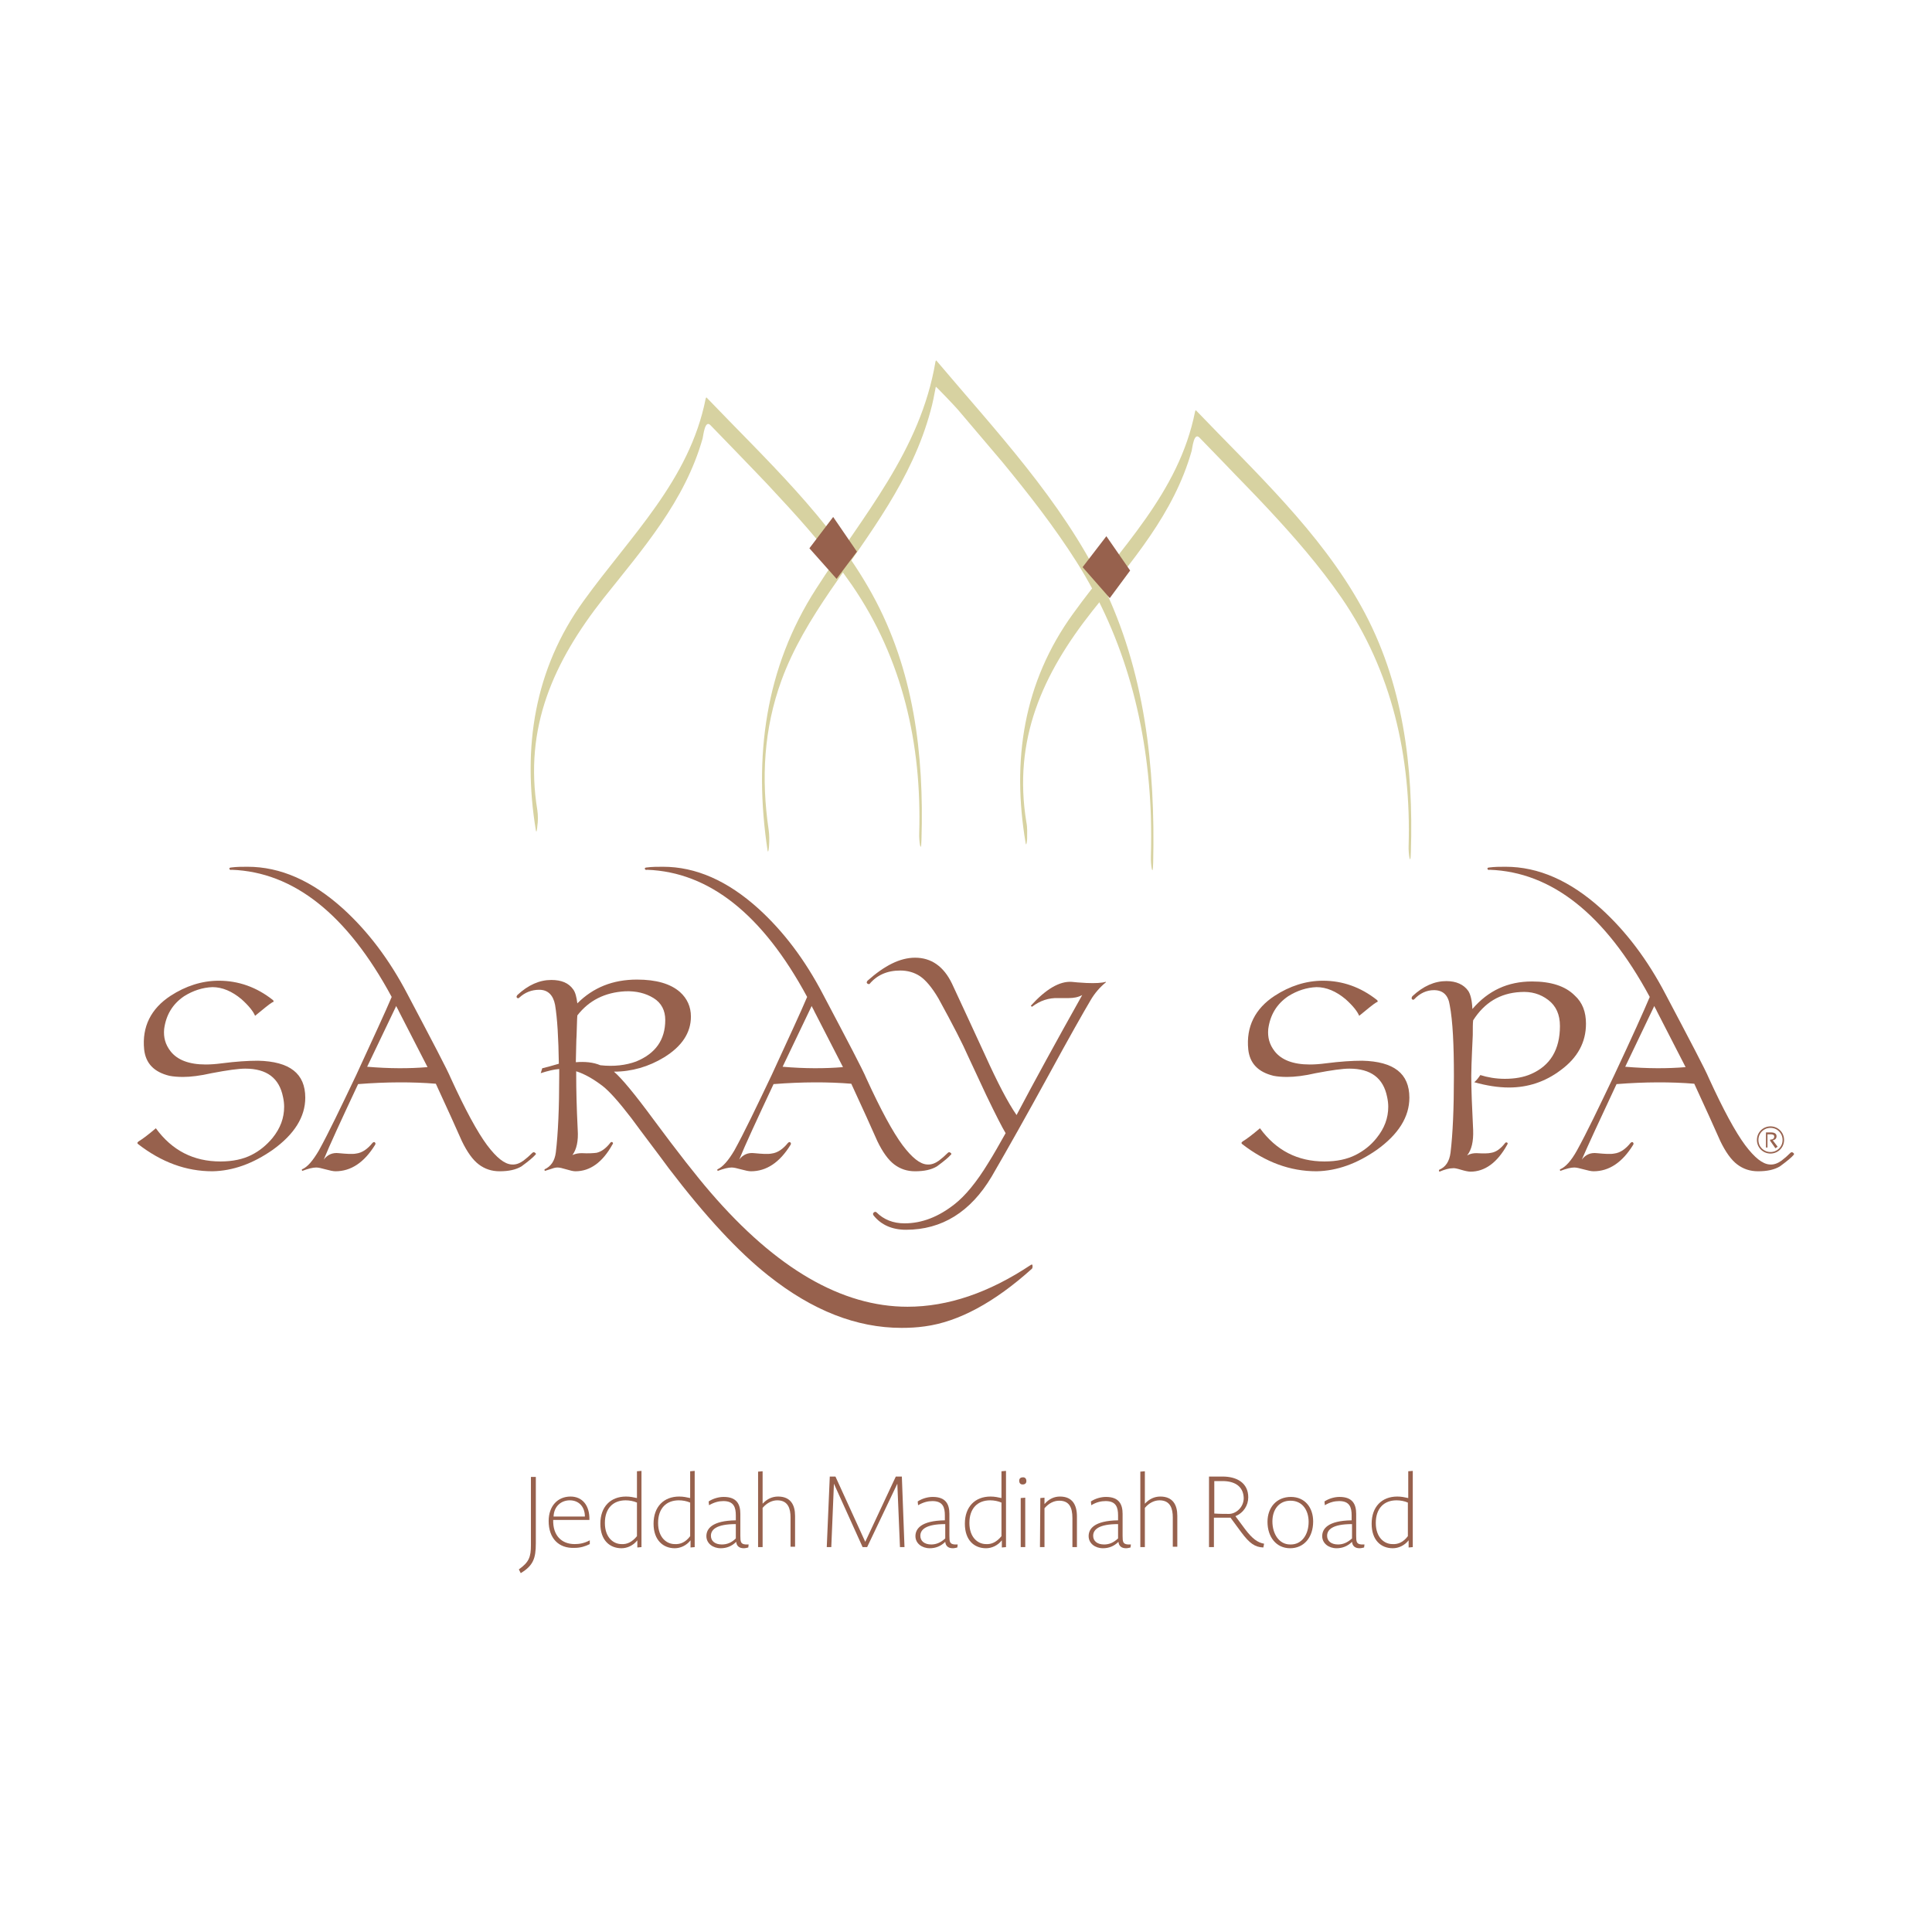 <?xml version="1.0" encoding="utf-8"?>
<!-- Generator: Adobe Illustrator 28.1.0, SVG Export Plug-In . SVG Version: 6.00 Build 0)  -->
<svg version="1.1" id="GeorgeSamuel.me" xmlns="http://www.w3.org/2000/svg" xmlns:xlink="http://www.w3.org/1999/xlink" x="0px"
	 y="0px" viewBox="0 0 512 512" style="enable-background:new 0 0 512 512;" xml:space="preserve">
<style type="text/css">
	.st0{fill:#FFFFFF;}
	.st1{fill:none;}
	.st2{fill:#D7D2A1;}
	.st3{fill:#97614D;}
	.st4{fill:#97624E;}
</style>
<rect class="st0" width="512" height="512.1"/>
<g id="www.GeorgeSamuel.me">
	<rect y="0.1" class="st1" width="512" height="512"/>
	<circle class="st0" cx="256" cy="255.9" r="256"/>
	<path class="st2" d="M142.4,214.7c-3.6-21.9,4.3-39.3,17.5-56.1c10.5-13.2,21.6-25.8,26.3-42.4c0.2-0.8,0.6-5.1,2.1-3.5
		c2.1,2.2,4.2,4.3,6.3,6.5c3.9,4.1,7.9,8.1,11.7,12.3c7,7.5,13.7,15.2,19.5,23.6c13.4,19.5,18.5,42.2,17.8,65.7
		c-0.1,2,0.5,6,0.6,1.7c0.7-22.6-2-45-13.1-65.1c-11-19.9-28.3-35.8-43.9-52.1c-0.1,0.1-0.2,0.3-0.2,0.4
		c-4.3,21.6-19.9,36.3-32.3,53.5c-13.1,18.1-16.3,38.9-12.7,60.8c0.2,1.2,0.4-0.9,0.4-1.1C142.6,217.6,142.6,216.1,142.4,214.7"/>
	<path class="st2" d="M272,217.9c-3.6-21.9,4.3-39.3,17.5-56c10.5-13.2,21.6-25.8,26.3-42.4c0.2-0.8,0.6-5.1,2.1-3.5
		c2.1,2.2,4.2,4.3,6.3,6.5c3.9,4.1,7.9,8.1,11.8,12.3c7,7.5,13.7,15.2,19.5,23.6c13.4,19.5,18.5,42.2,17.8,65.7
		c-0.1,2,0.5,6,0.6,1.7c0.7-22.6-2-45-13.1-65c-11-19.9-28.3-35.8-43.9-52.1c-0.1,0.1-0.2,0.3-0.2,0.4
		c-4.3,21.6-19.9,36.3-32.3,53.5c-13.2,18.2-16.3,38.9-12.6,60.8c0.2,1.2,0.4-0.9,0.4-1.1C272.2,220.8,272.3,219.3,272,217.9"/>
	<path class="st2" d="M203.7,219.9c-2-13.6-1.3-26.7,3.4-39.6c3.1-8.5,7.8-16.2,12.9-23.7c10.4-15.2,21.7-29.5,26.6-47.7
		c0.6-2.1,1-4.3,1.4-6.4c0-0.2,5.3,5.4,5.8,6c3.9,4.6,7.9,9.3,11.8,13.9c7,8.5,13.8,17.2,19.7,26.5c12.9,20.4,18.9,43.5,19.7,67.5
		c0.1,3.5,0.1,7.1,0,10.6c-0.1,2,0.5,6,0.6,1.7c0.6-25.5-2.2-50.9-13.5-74c-10.9-22.2-28.2-40.5-44-59.2c-0.1,0.1-0.2,0.3-0.2,0.4
		c-4,23.6-19.1,40.6-31.6,60.1c-13.6,21.1-16.6,44.7-12.9,69.3c0.2,1.2,0.4-0.9,0.4-1.1C203.9,222.8,203.9,221.3,203.7,219.9"/>
	<polyline class="st3" points="214.5,145.3 220.8,137 227.1,146.2 221.7,153.4 	"/>
	<polyline class="st3" points="286.9,150.3 293.2,142.1 299.5,151.2 294.1,158.5 	"/>
	<path class="st3" d="M80.9,290.9c0,5.1-2.9,9.7-8.6,13.8c-5.3,3.7-10.6,5.6-16,5.7c-7,0-13.5-2.4-19.7-7.2
		c-0.1-0.1-0.2-0.2-0.2-0.3c0-0.1,0.1-0.2,0.3-0.4c1-0.6,2.5-1.7,4.6-3.5c4.3,5.9,10,8.8,17.1,8.8c3.3,0,6-0.6,8.2-1.7
		c2.2-1.1,4-2.6,5.6-4.5c2.1-2.6,3.1-5.3,3.1-8.3c0-0.8-0.1-1.7-0.3-2.6c-1-5-4.3-7.5-10-7.5c-1.8,0-4.7,0.4-8.9,1.2
		c-3.1,0.7-5.6,1-7.6,1c-1.3,0-2.6-0.1-3.6-0.3c-4.1-1-6.3-3.3-6.7-7c-0.6-6,1.8-10.8,7-14.2c4-2.6,8.3-4,12.8-4
		c5.2,0,10,1.7,14.3,5.1c0.1,0.1,0.2,0.2,0.2,0.3c0,0.2-0.1,0.3-0.3,0.3c-1,0.6-2.5,1.9-4.6,3.6c-0.5-1.2-1.7-2.7-3.6-4.4
		c-2.5-2.1-5.1-3.2-7.7-3.2c-2.6,0.1-5.1,0.9-7.5,2.4c-3.1,2.1-4.8,5-5.3,8.7c-0.2,2.2,0.3,4.1,1.7,5.9c1.8,2.3,4.9,3.5,9.3,3.5
		c1.3,0,2.7-0.1,4.2-0.3c3.9-0.5,7.1-0.7,9.7-0.7C76.8,281.3,80.9,284.5,80.9,290.9"/>
	<path class="st3" d="M113.3,282.8l-7.6-14.8c-0.2-0.5-0.5-0.9-0.7-1.4c-1.2,2.5-3.8,7.9-7.7,16.1
		C103.2,283.2,108.5,283.2,113.3,282.8 M141.8,306.1c-0.5,0.6-1.7,1.6-3.6,3c-1.5,0.9-3.4,1.3-5.8,1.3c-2.1,0-3.9-0.6-5.5-1.8
		c-1.6-1.2-3.1-3.3-4.5-6.2c-1.5-3.4-3.8-8.5-6.9-15.2c-6.1-0.5-13-0.5-20.6,0.1c-4.5,9.6-7.6,16.3-9.1,20c1-1.3,2.3-1.9,4-1.7
		c2.1,0.2,3.6,0.3,4.6,0.1c1.6-0.2,3-1.2,4.3-2.8c0.2-0.2,0.4-0.3,0.6-0.2c0.2,0.2,0.3,0.4,0.1,0.7c-2.9,4.7-6.4,7-10.5,7
		c-0.6,0-1.5-0.2-2.6-0.5c-1.1-0.3-1.9-0.5-2.5-0.5c-0.9,0-2.1,0.3-3.7,0.9c-0.1-0.1-0.1-0.2-0.1-0.4c1.5-0.6,2.9-2.3,4.5-5
		c2.6-4.7,5.8-11.4,9.9-20c4.6-10,7.8-16.9,9.4-20.7c-11.8-21.9-26-33.1-42.4-33.7c-0.3,0.1-0.5,0-0.6-0.2c-0.1-0.2,0.1-0.4,0.4-0.4
		c1.5-0.2,2.9-0.2,4.4-0.2c8.7,0,17.1,3.7,25.3,11.1c6.6,6,12.3,13.5,17.1,22.7c6.6,12.5,10.5,19.9,11.5,22.3
		c3.8,8.3,7,14.2,9.6,17.7c2.5,3.3,4.6,5,6.5,5.1c1.1,0.1,2.1-0.3,3.1-1c0.8-0.6,1.6-1.3,2.4-2.1c0.2-0.2,0.5-0.2,0.7,0
		C142.1,305.7,142.1,305.9,141.8,306.1"/>
	<path class="st3" d="M176.3,270.3c0-2.5-1-4.5-3.1-5.8c-2.1-1.3-4.6-1.9-7.5-1.8c-5.4,0.3-9.6,2.4-12.7,6.4
		c-0.1,1.1-0.1,2.9-0.2,5.3c-0.1,1.3-0.1,3.7-0.2,7.1c2.4-0.2,4.6,0,6.5,0.8c3.6,0.4,6.8,0,9.5-1
		C173.7,279.2,176.3,275.6,176.3,270.3 M273.5,336.2c-10,9-19.5,14.1-28.4,15.3c-2.1,0.3-4.1,0.4-6.2,0.4
		c-11.9,0-23.6-4.6-35.2-13.8c-8-6.3-16.8-15.8-26.4-28.4c-3.3-4.5-6.7-8.9-10-13.4c-3.3-4.3-5.8-7.1-7.6-8.5
		c-2.5-1.9-4.8-3.2-7-3.9v1.1c0,3.6,0.1,8.4,0.4,14.4c0.2,3-0.3,5.2-1.4,6.7c0.9-0.4,1.7-0.5,2.5-0.5c1.8,0.1,3.1,0,3.9-0.1
		c1.3-0.3,2.5-1.2,3.6-2.6c0.2-0.3,0.4-0.3,0.6-0.2c0.2,0.2,0.2,0.4,0,0.6c-2.6,4.7-5.9,7.1-9.8,7.1c-0.6,0-1.4-0.2-2.4-0.5
		c-1-0.3-1.8-0.5-2.3-0.5c-0.5,0-1,0.1-1.5,0.3c-0.6,0.2-1.2,0.4-1.9,0.6c-0.1-0.1-0.1-0.3-0.1-0.4c1.7-0.8,2.7-2.2,3-4.5
		c0.6-5,0.9-11.8,0.9-20.5v-1.6c-1.4,0.1-3,0.5-4.9,1.1l0.4-1.3c0.9-0.2,2.4-0.6,4.4-1.2c-0.1-6.8-0.4-12-1-15.6
		c-0.5-2.6-1.9-4-4.2-4c-2,0-3.8,0.7-5.3,2.1c-0.2,0.2-0.4,0.2-0.6,0c-0.2-0.2-0.1-0.4,0.1-0.7c2.9-2.7,5.9-4,9-4
		c2.7,0,4.6,0.8,5.8,2.5c0.6,0.8,0.9,2.1,1.1,3.7c4.2-4.2,9.4-6.3,15.8-6.3c5.1,0,8.9,1.1,11.4,3.3c1.9,1.7,2.9,3.9,2.9,6.5
		c0,4.3-2.4,7.9-7.1,10.8c-4.1,2.5-8.6,3.8-13.3,3.8c2,1.7,5.5,5.9,10.5,12.7c6.3,8.5,11.3,14.9,15.1,19.3
		c17.4,20.2,34.8,30.3,52.2,30.3c10.7,0,21.6-3.7,32.7-11.1c0.2-0.1,0.3-0.1,0.4,0C273.7,335.8,273.6,336,273.5,336.2"/>
	<path class="st3" d="M223.4,282.8l-7.6-14.8c-0.2-0.5-0.5-0.9-0.7-1.4c-1.2,2.5-3.8,7.9-7.7,16.1
		C213.2,283.2,218.6,283.2,223.4,282.8 M251.9,306.1c-0.5,0.6-1.7,1.6-3.6,3c-1.5,0.9-3.4,1.3-5.8,1.3c-2.1,0-3.9-0.6-5.5-1.8
		c-1.6-1.2-3.1-3.3-4.5-6.2c-1.5-3.4-3.8-8.5-6.9-15.2c-6.1-0.5-13-0.5-20.6,0.1c-4.5,9.6-7.6,16.3-9.1,20c1-1.3,2.3-1.9,4-1.7
		c2.1,0.2,3.6,0.3,4.6,0.1c1.6-0.2,3-1.2,4.3-2.8c0.2-0.2,0.4-0.3,0.6-0.2c0.2,0.2,0.3,0.4,0.1,0.7c-2.9,4.7-6.4,7-10.5,7
		c-0.6,0-1.5-0.2-2.6-0.5c-1.1-0.3-1.9-0.5-2.5-0.5c-0.9,0-2.1,0.3-3.7,0.9c-0.1-0.1-0.1-0.2-0.1-0.4c1.4-0.6,2.9-2.3,4.5-5
		c2.6-4.7,5.8-11.4,9.9-20c4.6-10,7.8-16.9,9.4-20.7c-11.8-21.9-26-33.1-42.4-33.7c-0.3,0.1-0.5,0-0.6-0.2c-0.1-0.2,0.1-0.4,0.4-0.4
		c1.5-0.2,2.9-0.2,4.4-0.2c8.7,0,17.1,3.7,25.3,11.1c6.6,6,12.3,13.5,17.1,22.7c6.6,12.5,10.5,19.9,11.5,22.3
		c3.8,8.3,7,14.2,9.6,17.7c2.5,3.3,4.6,5,6.5,5.1c1.1,0.1,2.1-0.3,3.1-1c0.8-0.6,1.6-1.3,2.4-2.1c0.2-0.2,0.5-0.2,0.7,0
		C252.2,305.7,252.2,305.9,251.9,306.1"/>
	<path class="st3" d="M293.1,260.3c-1.6,1.3-3,2.9-4.1,4.8c-1.9,3.2-5.7,9.9-11.2,20c-5.7,10.4-10.7,19.3-15,26.7
		c-5.6,9.4-13.2,14.1-22.7,14.1c-3.7,0-6.6-1.3-8.6-3.8c-0.2-0.3-0.2-0.6,0.1-0.8c0.2-0.2,0.5-0.2,0.7,0c1.9,1.9,4.4,2.9,7.4,2.9
		c4.6,0,9-1.7,13.3-5.1c2.8-2.2,5.8-5.8,8.9-10.9c1.4-2.2,2.9-4.9,4.6-7.9c-0.9-1.5-2.6-4.8-5.1-10c-1.6-3.5-3.3-7-4.9-10.5
		c-1.3-3-3.9-8.1-7.8-15.2c-1.7-2.9-3.4-4.9-4.9-5.9c-1.5-1-3.3-1.5-5.2-1.5c-3.5,0-6.2,1.2-8.2,3.6c-0.2,0-0.4,0-0.6-0.2
		c-0.2-0.2-0.1-0.4,0.1-0.7c4.5-4,8.6-6.1,12.6-6.1c4.3,0,7.6,2.3,9.8,6.9c2.8,6,5.7,12.3,8.7,18.8c3.3,7.3,6.1,12.7,8.4,16
		c4.7-8.9,10.5-19.5,17.4-31.8c-1.1,0.6-2.3,0.8-3.6,0.8h-2.7c-2.6-0.1-4.9,0.7-7,2.3c-0.2-0.1-0.3-0.2-0.3-0.3
		c4-4.4,7.6-6.5,10.8-6.3c0.8,0.1,2.1,0.2,3.9,0.3c2.4,0.1,4.1,0,5.1-0.3C293,260.1,293,260.2,293.1,260.3"/>
	<path class="st3" d="M373.5,290.9c0,5.1-2.9,9.7-8.6,13.8c-5.3,3.7-10.6,5.6-16,5.7c-7,0-13.5-2.4-19.7-7.2
		c-0.1-0.1-0.2-0.2-0.2-0.3c0-0.1,0.1-0.2,0.3-0.4c1-0.6,2.5-1.7,4.6-3.5c4.3,5.9,10,8.8,17.1,8.8c3.3,0,6-0.6,8.2-1.7
		c2.2-1.1,4.1-2.6,5.6-4.5c2.1-2.6,3.1-5.3,3.1-8.3c0-0.8-0.1-1.7-0.3-2.6c-1-5-4.3-7.5-10-7.5c-1.8,0-4.7,0.4-8.9,1.2
		c-3,0.7-5.6,1-7.6,1c-1.4,0-2.6-0.1-3.6-0.3c-4.1-1-6.3-3.3-6.7-7c-0.6-6,1.8-10.8,7-14.2c4-2.6,8.3-4,12.8-4
		c5.2,0,10,1.7,14.3,5.1c0.1,0.1,0.2,0.2,0.2,0.3c0,0.2-0.1,0.3-0.3,0.3c-1,0.6-2.5,1.9-4.6,3.6c-0.5-1.2-1.7-2.7-3.6-4.4
		c-2.5-2.1-5.1-3.2-7.7-3.2c-2.6,0.1-5.1,0.9-7.5,2.4c-3.1,2.1-4.8,5-5.3,8.7c-0.2,2.2,0.3,4.1,1.7,5.9c1.8,2.3,4.9,3.5,9.3,3.5
		c1.3,0,2.7-0.1,4.2-0.3c3.9-0.5,7.1-0.7,9.7-0.7C369.4,281.3,373.5,284.5,373.5,290.9"/>
	<path class="st3" d="M420.3,271.3c0,4.9-2.2,9-6.7,12.3c-4.1,3.1-8.7,4.6-13.7,4.6c-2.9,0-6-0.5-9.2-1.4c0.7-0.6,1.2-1.3,1.6-1.9
		c1.9,0.6,4.1,1,6.5,1c2.6,0,5-0.4,7-1.3c5-2.2,7.6-6.4,7.6-12.7c0-3-1-5.3-3.1-6.9c-2.1-1.6-4.5-2.3-7.4-2.1
		c-5.4,0.3-9.5,2.8-12.5,7.5c-0.1,0.8-0.1,2.1-0.1,3.9c0,0.4-0.1,1.9-0.2,4.4c-0.1,2.5-0.2,4.7-0.2,6.4c0,3.6,0.2,8.4,0.5,14.4
		c0.1,3-0.4,5.2-1.6,6.7c0.9-0.5,1.7-0.6,2.5-0.6c1.8,0.1,3.1,0.1,3.9-0.1c1.3-0.2,2.5-1.1,3.6-2.5c0.2-0.3,0.4-0.3,0.6-0.2
		c0.2,0.1,0.2,0.3,0,0.6c-2.6,4.7-5.9,7.1-9.7,7.1c-0.6,0-1.5-0.2-2.5-0.5c-1-0.3-1.8-0.5-2.3-0.4c-0.8,0-2,0.3-3.4,0.9
		c-0.2-0.1-0.2-0.3-0.1-0.5c1.7-0.7,2.7-2.2,3-4.5c0.6-4.9,0.9-11.7,0.9-20.3c0-8.3-0.3-14.6-1.1-18.8c-0.4-2.7-1.8-4-4.2-4
		c-1.9,0-3.7,0.8-5.2,2.4c-0.2,0.2-0.4,0.2-0.6,0c-0.2-0.2-0.1-0.5,0.1-0.8c2.9-2.7,5.9-4,9-4c2.6,0,4.6,0.9,5.8,2.6
		c0.6,0.9,1,2.5,1.1,4.8c4.2-4.9,9.4-7.3,15.8-7.3c5,0,8.8,1.2,11.3,3.7C419.4,265.7,420.3,268.2,420.3,271.3"/>
	<path class="st3" d="M446.7,282.8l-7.6-14.8c-0.2-0.5-0.5-0.9-0.7-1.4c-1.2,2.5-3.8,7.9-7.7,16.1
		C436.6,283.2,442,283.2,446.7,282.8 M475.3,306.1c-0.5,0.6-1.7,1.6-3.6,3c-1.5,0.9-3.4,1.3-5.8,1.3c-2.1,0-3.9-0.6-5.5-1.8
		c-1.6-1.2-3.1-3.3-4.5-6.2c-1.5-3.4-3.8-8.5-6.9-15.2c-6.1-0.5-13-0.5-20.6,0.1c-4.5,9.6-7.6,16.3-9.2,20c1-1.3,2.3-1.9,4-1.7
		c2.1,0.2,3.6,0.3,4.6,0.1c1.6-0.2,3-1.2,4.3-2.8c0.2-0.2,0.4-0.3,0.6-0.2c0.2,0.2,0.3,0.4,0.1,0.7c-2.9,4.7-6.4,7-10.5,7
		c-0.6,0-1.5-0.2-2.6-0.5c-1.1-0.3-1.9-0.5-2.5-0.5c-0.9,0-2.1,0.3-3.7,0.9c-0.1-0.1-0.1-0.2-0.1-0.4c1.5-0.6,3-2.3,4.5-5
		c2.6-4.7,5.8-11.4,9.9-20c4.7-10,7.8-16.9,9.4-20.7c-11.8-21.9-26-33.1-42.4-33.7c-0.3,0.1-0.5,0-0.6-0.2c-0.1-0.2,0.1-0.4,0.4-0.4
		c1.5-0.2,2.9-0.2,4.4-0.2c8.7,0,17.1,3.7,25.3,11.1c6.6,6,12.3,13.5,17.1,22.7c6.6,12.5,10.5,19.9,11.5,22.3
		c3.8,8.3,7,14.2,9.6,17.7c2.5,3.3,4.6,5,6.5,5.1c1.1,0.1,2.1-0.3,3.1-1c0.8-0.6,1.6-1.3,2.4-2.1c0.2-0.2,0.5-0.2,0.7,0
		C475.5,305.7,475.5,305.9,475.3,306.1"/>
	<path class="st4" d="M470.5,304.3l-1.4-2V302c0,0,1.1,0.1,1.1-0.8c0-0.5-0.5-0.6-1-0.6h-0.8v3.5H468l0-4h1.3c0.9,0,1.5,0.3,1.5,1
		c0,0.8-0.6,1-1,1.1l1.3,1.7L470.5,304.3z M469.2,298.9c-1.8,0-3.2,1.4-3.2,3.2c0,1.8,1.4,3.2,3.2,3.2c1.8,0,3.2-1.4,3.2-3.2
		C472.4,300.3,471,298.9,469.2,298.9 M469.2,305.7c-2,0-3.6-1.6-3.6-3.6c0-2,1.6-3.6,3.6-3.6c2,0,3.6,1.6,3.6,3.6
		C472.8,304.1,471.2,305.7,469.2,305.7"/>
	<path class="st3" d="M137.5,415.9c2.7-1.9,3.2-3.3,3.2-6.4v-18.1h1.3v17.6c0,4-0.7,5.9-4,7.9L137.5,415.9z"/>
	<path class="st3" d="M145.4,403.1c0-4,2.4-6.5,5.8-6.5c3,0,5.1,2.2,5,6.2h-9.6c-0.1,4.1,2.2,6.4,5.7,6.4c1.2,0,2.5-0.2,4-1l0,1
		c-1.2,0.6-2.5,1-4,1C148,410.4,145.4,407.6,145.4,403.1 M155,401.9c0-2.6-1.6-4.3-4-4.3c-2.3,0-4.2,1.6-4.3,4.3H155z"/>
	<path class="st3" d="M159.1,403.8c0-4.5,2.7-7.2,6.8-7.2c1.1,0,2,0.2,2.9,0.4v-7.1l1.2-0.1V410l-1.1,0.1v-1.9
		c-1.1,1.4-2.7,2.1-4.2,2.1C161.6,410.3,159.1,408.2,159.1,403.8 M168.8,407.1v-8.9c-0.9-0.4-2-0.6-3-0.6c-3.3,0-5.5,2.1-5.5,6
		c0,3.9,2.3,5.6,4.4,5.6C166.1,409.3,167.5,408.7,168.8,407.1"/>
	<path class="st3" d="M173.2,403.8c0-4.5,2.7-7.2,6.8-7.2c1.1,0,2,0.2,2.9,0.4v-7.1l1.2-0.1V410l-1.1,0.1v-1.9
		c-1.1,1.4-2.7,2.1-4.2,2.1C175.8,410.3,173.2,408.2,173.2,403.8 M182.9,407.1v-8.9c-0.9-0.4-2-0.6-3-0.6c-3.3,0-5.5,2.1-5.5,6
		c0,3.9,2.3,5.6,4.4,5.6C180.3,409.3,181.7,408.7,182.9,407.1"/>
	<path class="st3" d="M187.2,407.1c0-1.9,1.4-4.1,7.8-4.2v-1.3c0-2.1-0.5-3.8-3.3-3.8c-1.2,0-2.4,0.3-3.8,1.1l-0.1-1
		c1.2-0.8,2.7-1.2,4-1.2c3.5,0,4.4,2,4.4,4.5v5.8c0,1.6,0.1,2.2,1.4,2.3c0.3,0,0.6,0,0.8,0l-0.1,0.8c-0.4,0.1-0.8,0.2-1.2,0.2
		c-1.2,0-1.9-0.6-2-1.7c-1.2,1.2-2.6,1.7-4.1,1.7C188.9,410.3,187.2,409,187.2,407.1 M195,407.7v-3.8c-5.2,0-6.6,1.5-6.6,3.1
		c0,1.4,1.1,2.3,2.9,2.3C192.7,409.3,193.9,408.8,195,407.7"/>
	<path class="st3" d="M200.9,390l1.2-0.1v8.6c1.2-1.3,2.6-1.9,4.1-1.9c3.3,0,4.5,2.2,4.5,5.1v8.2h-1.2v-7.8c0-2.2-0.6-4.5-3.5-4.5
		c-1.3,0-2.7,0.6-3.9,2V410h-1.2V390z"/>
	<polygon class="st3" points="219.9,391.3 221.4,391.3 229.3,408.6 237.4,391.3 239,391.3 239.7,410 238.5,410 237.8,393.2 
		229.8,410 228.6,410 221,393.2 220.3,410 219.1,410 	"/>
	<path class="st3" d="M242.6,407.1c0-1.9,1.4-4.1,7.8-4.2v-1.3c0-2.1-0.5-3.8-3.3-3.8c-1.2,0-2.4,0.3-3.8,1.1l-0.1-1
		c1.2-0.8,2.7-1.2,4-1.2c3.5,0,4.4,2,4.4,4.5v5.8c0,1.6,0.1,2.2,1.4,2.3c0.3,0,0.6,0,0.8,0l-0.1,0.8c-0.4,0.1-0.8,0.2-1.2,0.2
		c-1.2,0-1.9-0.6-2-1.7c-1.2,1.2-2.6,1.7-4.1,1.7C244.3,410.3,242.6,409,242.6,407.1 M250.5,407.7v-3.8c-5.2,0-6.6,1.5-6.6,3.1
		c0,1.4,1.1,2.3,2.9,2.3C248.1,409.3,249.3,408.8,250.5,407.7"/>
	<path class="st3" d="M255.7,403.8c0-4.5,2.7-7.2,6.8-7.2c1.1,0,2,0.2,2.9,0.4v-7.1l1.2-0.1V410l-1.1,0.1v-1.9
		c-1.1,1.4-2.7,2.1-4.2,2.1C258.2,410.3,255.7,408.2,255.7,403.8 M265.4,407.1v-8.9c-0.9-0.4-2-0.6-3-0.6c-3.3,0-5.5,2.1-5.5,6
		c0,3.9,2.3,5.6,4.4,5.6C262.7,409.3,264.1,408.7,265.4,407.1"/>
	<path class="st3" d="M270.1,392.4c0-0.6,0.4-0.9,1-0.9c0.6,0,0.9,0.4,0.9,1c0,0.6-0.4,0.9-1,0.9
		C270.5,393.4,270.1,393.1,270.1,392.4 M270.5,397l1.2-0.1V410h-1.2V397z"/>
	<path class="st3" d="M275.7,397l1.1-0.1v1.7c1.2-1.4,2.6-2,4.1-2c3.3,0,4.5,2.2,4.5,5.3v8.1h-1.2v-7.7c0-2.9-0.9-4.6-3.5-4.6
		c-1.3,0-2.7,0.6-3.9,2V410h-1.2L275.7,397L275.7,397z"/>
	<path class="st3" d="M288.5,407.1c0-1.9,1.4-4.1,7.8-4.2v-1.3c0-2.1-0.5-3.8-3.3-3.8c-1.2,0-2.5,0.3-3.8,1.1l-0.1-1
		c1.2-0.8,2.7-1.2,4-1.2c3.5,0,4.4,2,4.4,4.5v5.8c0,1.6,0.1,2.2,1.4,2.3c0.3,0,0.6,0,0.8,0l-0.1,0.8c-0.4,0.1-0.8,0.2-1.2,0.2
		c-1.2,0-1.9-0.6-2-1.7c-1.2,1.2-2.6,1.7-4.1,1.7C290.2,410.3,288.5,409,288.5,407.1 M296.3,407.7v-3.8c-5.2,0-6.6,1.5-6.6,3.1
		c0,1.4,1.1,2.3,2.9,2.3C294,409.3,295.1,408.8,296.3,407.7"/>
	<path class="st3" d="M302.2,390l1.2-0.1v8.6c1.2-1.3,2.6-1.9,4.1-1.9c3.3,0,4.5,2.2,4.5,5.1v8.2h-1.2v-7.8c0-2.2-0.6-4.5-3.5-4.5
		c-1.3,0-2.7,0.6-3.9,2V410h-1.2V390z"/>
	<path class="st3" d="M328.9,406l-2.8-3.8c-1.5,0-2.9,0-4.4,0v7.8h-1.3v-18.7h3.6c3.8,0,6.8,1.7,6.8,5.5c0,2.1-1.2,4.1-3.4,5
		l2.6,3.5c1.9,2.5,3.3,3.5,5,3.8l-0.2,1C332.6,410,331.2,409.1,328.9,406 M324,392.5h-2.2v8.6c1.4,0.1,2.9,0.1,3.9,0.1
		c1.8,0,3.9-1.7,3.9-4.2C329.5,393.8,327.1,392.5,324,392.5"/>
	<path class="st3" d="M341.9,410.3c-3.7,0-6-3-6-7c0-3.8,2.4-6.6,6.2-6.6c3.7,0,5.9,2.8,5.9,6.5C348,407.5,345.5,410.3,341.9,410.3
		 M342,397.7c-3.1,0-4.8,2.4-4.8,5.5c0,3.2,1.7,6.1,4.7,6.1h0.2c2.8,0,4.7-2.5,4.7-6C346.8,400.3,345.2,397.7,342,397.7"/>
	<path class="st3" d="M350.4,407.1c0-1.9,1.4-4.1,7.8-4.2v-1.3c0-2.1-0.5-3.8-3.3-3.8c-1.2,0-2.5,0.3-3.8,1.1l-0.1-1
		c1.2-0.8,2.7-1.2,4-1.2c3.5,0,4.4,2,4.4,4.5v5.8c0,1.6,0.1,2.2,1.4,2.3c0.3,0,0.6,0,0.8,0l-0.1,0.8c-0.4,0.1-0.8,0.2-1.2,0.2
		c-1.2,0-1.9-0.6-2-1.7c-1.2,1.2-2.6,1.7-4.1,1.7C352.1,410.3,350.4,409,350.4,407.1 M358.3,407.7v-3.8c-5.2,0-6.6,1.5-6.6,3.1
		c0,1.4,1.1,2.3,2.9,2.3C355.9,409.3,357.1,408.8,358.3,407.7"/>
	<path class="st3" d="M363.5,403.8c0-4.5,2.7-7.2,6.8-7.2c1.1,0,2,0.2,2.9,0.4v-7.1l1.2-0.1V410l-1.1,0.1v-1.9
		c-1.1,1.4-2.7,2.1-4.2,2.1C366,410.3,363.5,408.2,363.5,403.8 M373.1,407.1v-8.9c-0.9-0.4-2-0.6-3-0.6c-3.3,0-5.5,2.1-5.5,6
		c0,3.9,2.3,5.6,4.4,5.6C370.5,409.3,371.9,408.7,373.1,407.1"/>
</g>
</svg>

